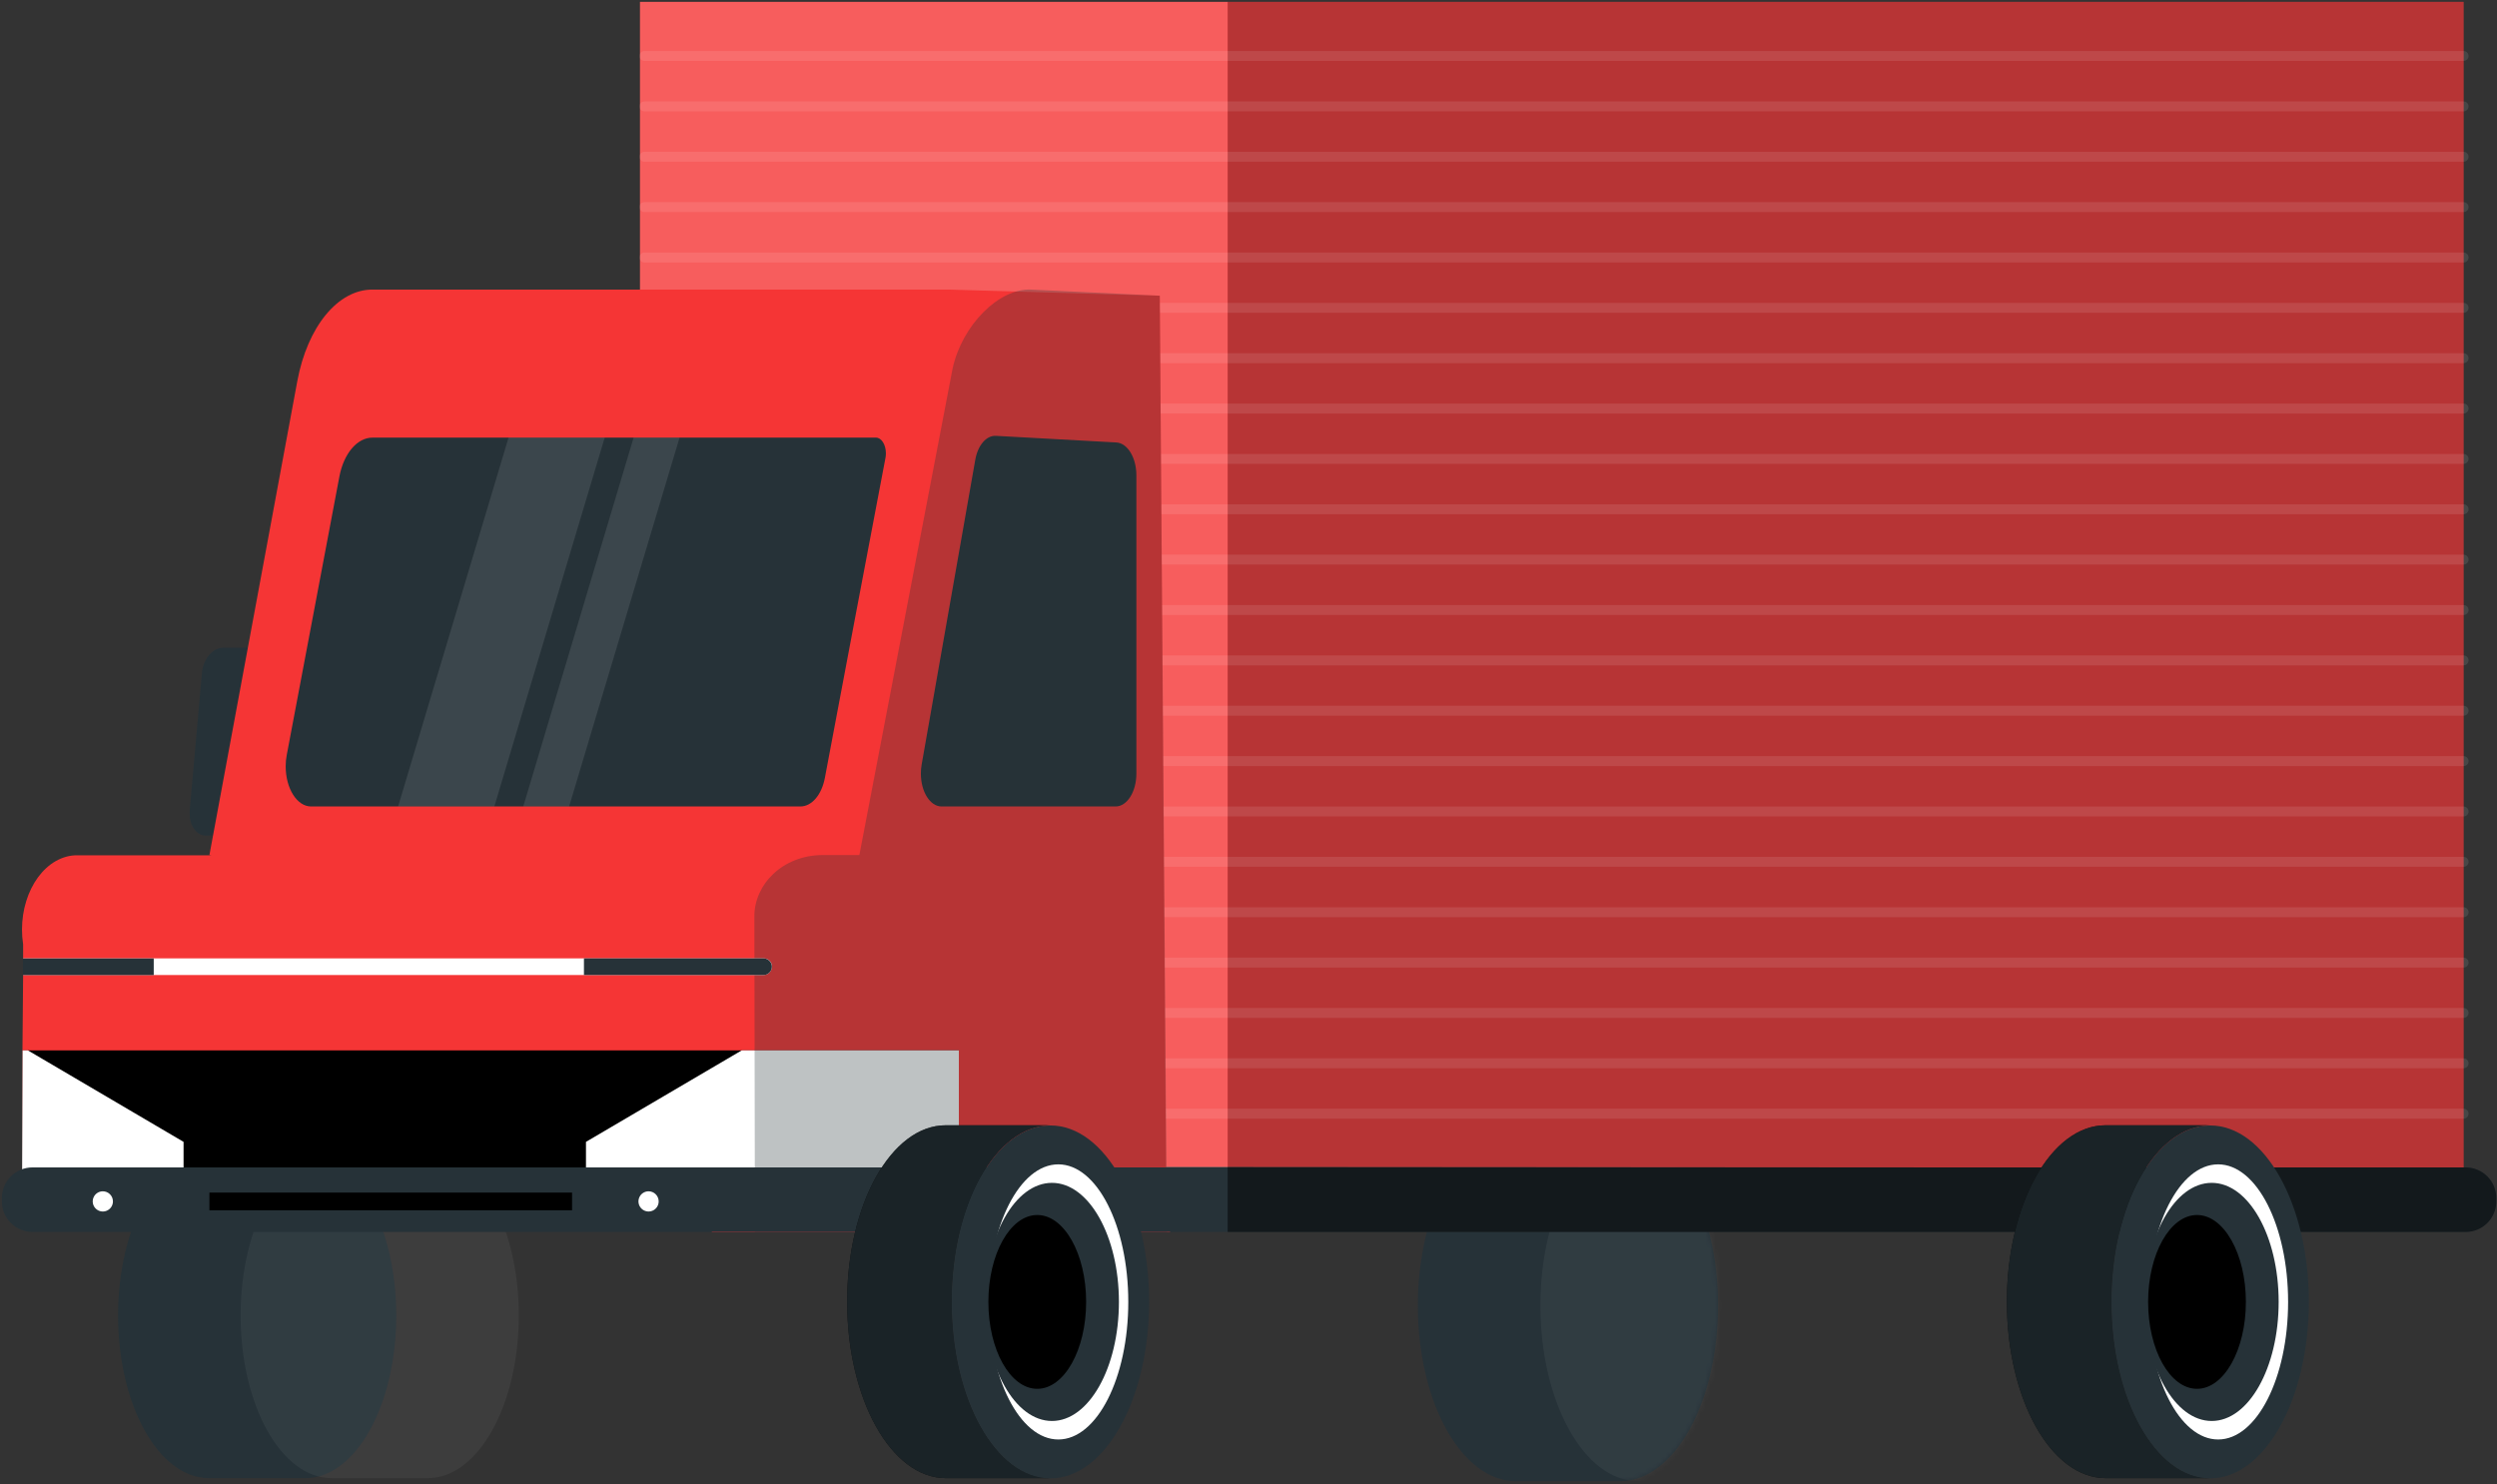 <svg width="503" height="299" viewBox="0 0 503 299" fill="none" xmlns="http://www.w3.org/2000/svg">
<rect x="0" y="0" width="503" height="299" fill="#333333" stroke="none"/>
<path d="M326.337 227.697H305.359C294.438 227.697 285.615 243.529 285.615 263.063C285.615 282.598 294.463 298.418 305.359 298.418H326.337C337.258 298.418 346.081 282.585 346.081 263.063C346.081 243.542 337.258 227.697 326.337 227.697Z" fill="#263238"/>
<mask id="mask0_7161_63677" style="mask-type:luminance" maskUnits="userSpaceOnUse" x="285" y="227" width="62" height="72">
<path d="M326.337 227.697H305.359C294.438 227.697 285.615 243.529 285.615 263.063C285.615 282.598 294.463 298.418 305.359 298.418H326.337C337.258 298.418 346.081 282.585 346.081 263.063C346.081 243.542 337.258 227.697 326.337 227.697Z" fill="white"/>
</mask>
<g mask="url(#mask0_7161_63677)">
<path opacity="0.05" d="M351.017 227.697H330.039C319.118 227.697 310.295 243.529 310.295 263.063C310.295 282.598 319.143 298.418 330.039 298.418H351.017C361.938 298.418 370.761 282.585 370.761 263.063C370.761 243.542 361.938 227.697 351.017 227.697Z" fill="white"/>
</g>
<path d="M496.271 235.274L128.922 235.015V0.37H496.271V235.274Z" fill="#F53535"/>
<path opacity="0.3" d="M496.273 0.37H247.301V235.262H496.273V0.37Z" fill="#263238"/>
<path opacity="0.2" d="M247.299 0.37H128.922V239.901H247.299V0.37Z" fill="white"/>
<path opacity="0.1" d="M129.811 11.278H496.272" stroke="white" stroke-width="2" stroke-linecap="round" stroke-linejoin="round"/>
<path opacity="0.1" d="M129.811 21.434H496.272" stroke="white" stroke-width="2" stroke-linecap="round" stroke-linejoin="round"/>
<path opacity="0.1" d="M129.811 31.578H496.272" stroke="white" stroke-width="2" stroke-linecap="round" stroke-linejoin="round"/>
<path opacity="0.1" d="M129.811 41.721H496.272" stroke="white" stroke-width="2" stroke-linecap="round" stroke-linejoin="round"/>
<path opacity="0.1" d="M129.811 51.877H496.272" stroke="white" stroke-width="2" stroke-linecap="round" stroke-linejoin="round"/>
<path opacity="0.1" d="M129.811 62.02H496.272" stroke="white" stroke-width="2" stroke-linecap="round" stroke-linejoin="round"/>
<path opacity="0.1" d="M129.811 72.164H496.272" stroke="white" stroke-width="2" stroke-linecap="round" stroke-linejoin="round"/>
<path opacity="0.1" d="M129.811 82.307H496.272" stroke="white" stroke-width="2" stroke-linecap="round" stroke-linejoin="round"/>
<path opacity="0.1" d="M129.811 92.463H496.272" stroke="white" stroke-width="2" stroke-linecap="round" stroke-linejoin="round"/>
<path opacity="0.1" d="M129.811 102.606H496.272" stroke="white" stroke-width="2" stroke-linecap="round" stroke-linejoin="round"/>
<path opacity="0.1" d="M129.811 112.75H496.272" stroke="white" stroke-width="2" stroke-linecap="round" stroke-linejoin="round"/>
<path opacity="0.1" d="M129.811 122.906H496.272" stroke="white" stroke-width="2" stroke-linecap="round" stroke-linejoin="round"/>
<path opacity="0.1" d="M129.811 133.049H496.272" stroke="white" stroke-width="2" stroke-linecap="round" stroke-linejoin="round"/>
<path opacity="0.1" d="M129.811 143.193H496.272" stroke="white" stroke-width="2" stroke-linecap="round" stroke-linejoin="round"/>
<path opacity="0.1" d="M129.811 153.336H496.272" stroke="white" stroke-width="2" stroke-linecap="round" stroke-linejoin="round"/>
<path opacity="0.1" d="M129.811 163.492H496.272" stroke="white" stroke-width="2" stroke-linecap="round" stroke-linejoin="round"/>
<path opacity="0.1" d="M129.811 173.635H496.272" stroke="white" stroke-width="2" stroke-linecap="round" stroke-linejoin="round"/>
<path opacity="0.1" d="M129.811 183.779H496.272" stroke="white" stroke-width="2" stroke-linecap="round" stroke-linejoin="round"/>
<path opacity="0.1" d="M129.811 193.935H496.272" stroke="white" stroke-width="2" stroke-linecap="round" stroke-linejoin="round"/>
<path opacity="0.1" d="M129.811 204.078H496.272" stroke="white" stroke-width="2" stroke-linecap="round" stroke-linejoin="round"/>
<path opacity="0.1" d="M129.811 214.222H496.272" stroke="white" stroke-width="2" stroke-linecap="round" stroke-linejoin="round"/>
<path opacity="0.1" d="M129.811 224.378H496.272" stroke="white" stroke-width="2" stroke-linecap="round" stroke-linejoin="round"/>
<path d="M61.508 232.312H42.098C31.979 232.312 23.785 246.972 23.785 265.063C23.785 283.153 31.979 297.801 42.098 297.801H61.508C71.627 297.801 79.821 283.141 79.821 265.063C79.821 246.985 71.627 232.312 61.508 232.312Z" fill="#263238"/>
<path opacity="0.05" d="M86.203 232.312H66.779C56.661 232.312 48.467 246.972 48.467 265.063C48.467 283.153 56.661 297.801 66.779 297.801H86.203C96.309 297.801 104.515 283.141 104.515 265.063C104.515 246.985 96.309 232.312 86.203 232.312Z" fill="white"/>
<path d="M50.712 168.354H41.531C39.73 168.416 38.249 166.491 38.212 164.047C38.187 163.793 38.187 163.537 38.212 163.282L40.68 135.554C40.988 132.704 42.753 130.618 44.875 130.482H54.143C55.932 130.482 57.413 132.37 57.45 134.814C57.45 135.061 57.45 135.307 57.45 135.554L54.982 163.282C54.612 166.096 52.785 168.28 50.712 168.354Z" fill="#263238"/>
<path d="M59.893 76.767L42.185 172.266L234.973 247.787L233.628 59.577L191.228 58.343H75.084C68.1 58.282 61.942 65.784 59.893 76.767Z" fill="#F53535"/>
<path d="M203.332 92.13C196.138 91.809 189.684 97.707 187.574 106.506L172.988 167.613H144.915L143.385 248.231H235.725" fill="#F53535"/>
<path d="M62.658 162.48C59.832 162.48 57.549 158.852 57.549 154.385C57.548 153.606 57.622 152.829 57.771 152.065L68.371 95.992C69.26 91.34 71.974 88.156 75.047 88.168H176.457C177.555 88.168 178.456 89.575 178.456 91.328C178.459 91.638 178.43 91.948 178.37 92.253C176.149 103.803 168.93 142.07 166.166 156.705C165.524 160.135 163.525 162.48 161.23 162.48H62.658Z" fill="#263238"/>
<path d="M155.971 187.333C155.969 188.316 155.899 189.297 155.762 190.27L155.231 193.886L154.922 196.02L152.652 211.618L148.95 236.977L147.926 244.023H4.424V236.977L4.523 211.618L4.658 196.452V190.282C3.424 182.138 7.361 174.24 13.358 172.599C14.062 172.407 14.788 172.311 15.518 172.315H144.915C151.023 172.266 155.971 179.028 155.971 187.333Z" fill="#F53535"/>
<path d="M228.914 95.758V155.866C228.914 159.506 227.051 162.468 224.743 162.48H189.673C187.365 162.48 185.502 159.519 185.502 155.866C185.501 155.271 185.551 154.676 185.65 154.089L196.46 92.636C196.978 89.687 198.706 87.7 200.631 87.811L224.891 89.144C227.137 89.279 228.914 92.204 228.914 95.758Z" fill="#263238"/>
<path opacity="0.1" d="M121.814 88.168H102.44L80.191 162.48H99.578L121.814 88.168Z" fill="white"/>
<path opacity="0.1" d="M136.894 88.168H127.639L105.402 162.48H114.645L136.894 88.168Z" fill="white"/>
<path d="M193.152 211.618V236.977H4.449L4.548 211.618H193.152Z" fill="black"/>
<path d="M166.868 211.618H149.42L118.039 230.054V236.977H193.153V211.618H166.868Z" fill="white"/>
<path d="M36.977 230.054V236.977H4.449L4.548 211.618H5.609L36.977 230.054Z" fill="white"/>
<path opacity="0.3" d="M235.059 248.231L233.627 59.577L207.713 58.343C201.247 58.022 193.781 65.537 191.893 74.249L173.112 172.266H165.794C157.576 172.266 151.949 178.251 151.961 184.606L152.072 248.255H235.059" fill="#263238"/>
<path d="M155.49 194.774C155.487 195.008 155.436 195.239 155.338 195.452C155.24 195.664 155.098 195.854 154.922 196.008C154.621 196.288 154.223 196.443 153.812 196.44H4.658V193.083H153.849C154.133 193.084 154.412 193.157 154.66 193.295C154.908 193.433 155.118 193.632 155.268 193.873C155.424 194.147 155.501 194.459 155.49 194.774Z" fill="white"/>
<path d="M30.968 193.096V196.452H4.609L4.622 193.096H30.968Z" fill="#263238"/>
<path d="M155.49 194.774C155.487 195.008 155.435 195.239 155.338 195.452C155.24 195.664 155.098 195.854 154.922 196.008C154.621 196.288 154.223 196.443 153.812 196.44H117.631V193.083H153.812C154.096 193.084 154.375 193.157 154.623 193.295C154.871 193.433 155.08 193.632 155.231 193.873C155.4 194.143 155.49 194.455 155.49 194.774Z" fill="#263238"/>
<path d="M502.862 241.37V242.036C502.862 243.672 502.212 245.242 501.055 246.399C499.898 247.556 498.328 248.206 496.692 248.206H6.547C4.911 248.206 3.341 247.556 2.184 246.399C1.027 245.242 0.377 243.672 0.377 242.036V241.37C0.377 239.733 1.027 238.164 2.184 237.007C3.341 235.85 4.911 235.2 6.547 235.2H496.692C498.328 235.2 499.898 235.85 501.055 237.007C502.212 238.164 502.862 239.733 502.862 241.37Z" fill="#263238"/>
<path d="M115.238 240.271H42.185V243.838H115.238V240.271Z" fill="black"/>
<path d="M22.75 242.049C22.75 242.451 22.631 242.844 22.408 243.178C22.184 243.513 21.867 243.774 21.496 243.929C21.125 244.083 20.716 244.124 20.321 244.046C19.927 243.969 19.564 243.776 19.279 243.493C18.993 243.209 18.798 242.847 18.718 242.453C18.638 242.059 18.677 241.65 18.829 241.278C18.981 240.906 19.241 240.587 19.574 240.362C19.907 240.136 20.299 240.015 20.701 240.012C20.97 240.011 21.236 240.062 21.485 240.164C21.733 240.266 21.959 240.415 22.149 240.604C22.34 240.794 22.491 241.019 22.594 241.267C22.697 241.514 22.75 241.78 22.75 242.049Z" fill="white"/>
<path d="M132.685 242.049C132.685 242.451 132.566 242.845 132.342 243.18C132.119 243.515 131.801 243.776 131.429 243.93C131.057 244.084 130.647 244.124 130.252 244.046C129.857 243.967 129.494 243.773 129.21 243.488C128.925 243.204 128.731 242.841 128.652 242.446C128.574 242.051 128.614 241.641 128.768 241.269C128.922 240.897 129.183 240.579 129.518 240.356C129.853 240.132 130.247 240.012 130.649 240.012C130.917 240.012 131.182 240.065 131.429 240.167C131.676 240.27 131.9 240.42 132.089 240.609C132.278 240.798 132.428 241.022 132.53 241.269C132.633 241.516 132.685 241.781 132.685 242.049Z" fill="white"/>
<path d="M191.721 262.261C191.721 242.629 200.618 226.71 211.601 226.71H190.512C179.542 226.71 170.645 242.629 170.645 262.261C170.645 281.894 179.542 297.801 190.512 297.801H211.601C200.618 297.838 191.721 281.931 191.721 262.261Z" fill="black"/>
<path opacity="0.7" d="M191.721 262.261C191.721 242.629 200.618 226.71 211.601 226.71H190.512C179.542 226.71 170.645 242.629 170.645 262.261C170.645 281.894 179.542 297.801 190.512 297.801H211.601C200.618 297.838 191.721 281.931 191.721 262.261Z" fill="#263238"/>
<path d="M211.6 297.85C222.58 297.85 231.48 281.933 231.48 262.298C231.48 242.664 222.58 226.747 211.6 226.747C200.621 226.747 191.721 242.664 191.721 262.298C191.721 281.933 200.621 297.85 211.6 297.85Z" fill="#263238"/>
<path d="M213.192 290.014C220.975 290.014 227.284 277.605 227.284 262.298C227.284 246.991 220.975 234.583 213.192 234.583C205.409 234.583 199.1 246.991 199.1 262.298C199.1 277.605 205.409 290.014 213.192 290.014Z" fill="white"/>
<path d="M211.909 286.287C219.358 286.287 225.397 275.547 225.397 262.299C225.397 249.05 219.358 238.31 211.909 238.31C204.46 238.31 198.422 249.05 198.422 262.299C198.422 275.547 204.46 286.287 211.909 286.287Z" fill="#263238"/>
<path d="M208.947 279.809C214.385 279.809 218.794 271.969 218.794 262.299C218.794 252.628 214.385 244.788 208.947 244.788C203.508 244.788 199.1 252.628 199.1 262.299C199.1 271.969 203.508 279.809 208.947 279.809Z" fill="black"/>
<path opacity="0.5" d="M502.862 241.37V242.036C502.862 243.672 502.212 245.242 501.055 246.399C499.898 247.556 498.329 248.206 496.692 248.206H247.301V235.2H496.692C498.329 235.2 499.898 235.85 501.055 237.007C502.212 238.164 502.862 239.733 502.862 241.37Z" fill="black"/>
<path d="M425.355 262.261C425.355 242.629 434.252 226.71 445.222 226.71H424.145C413.163 226.71 404.266 242.629 404.266 262.261C404.266 281.894 413.163 297.801 424.145 297.801H445.197C434.252 297.838 425.355 281.931 425.355 262.261Z" fill="black"/>
<path opacity="0.7" d="M425.355 262.261C425.355 242.629 434.252 226.71 445.222 226.71H424.145C413.163 226.71 404.266 242.629 404.266 262.261C404.266 281.894 413.163 297.801 424.145 297.801H445.197C434.252 297.838 425.355 281.931 425.355 262.261Z" fill="#263238"/>
<path d="M445.222 297.85C456.201 297.85 465.101 281.933 465.101 262.298C465.101 242.664 456.201 226.747 445.222 226.747C434.242 226.747 425.342 242.664 425.342 262.298C425.342 281.933 434.242 297.85 445.222 297.85Z" fill="#263238"/>
<path d="M446.827 290.014C454.61 290.014 460.919 277.605 460.919 262.298C460.919 246.991 454.61 234.583 446.827 234.583C439.044 234.583 432.734 246.991 432.734 262.298C432.734 277.605 439.044 290.014 446.827 290.014Z" fill="white"/>
<path d="M445.531 286.287C452.98 286.287 459.018 275.547 459.018 262.299C459.018 249.05 452.98 238.31 445.531 238.31C438.082 238.31 432.043 249.05 432.043 262.299C432.043 275.547 438.082 286.287 445.531 286.287Z" fill="#263238"/>
<path d="M442.568 279.809C448.007 279.809 452.415 271.969 452.415 262.299C452.415 252.628 448.007 244.788 442.568 244.788C437.129 244.788 432.721 252.628 432.721 262.299C432.721 271.969 437.129 279.809 442.568 279.809Z" fill="black"/>
</svg>
